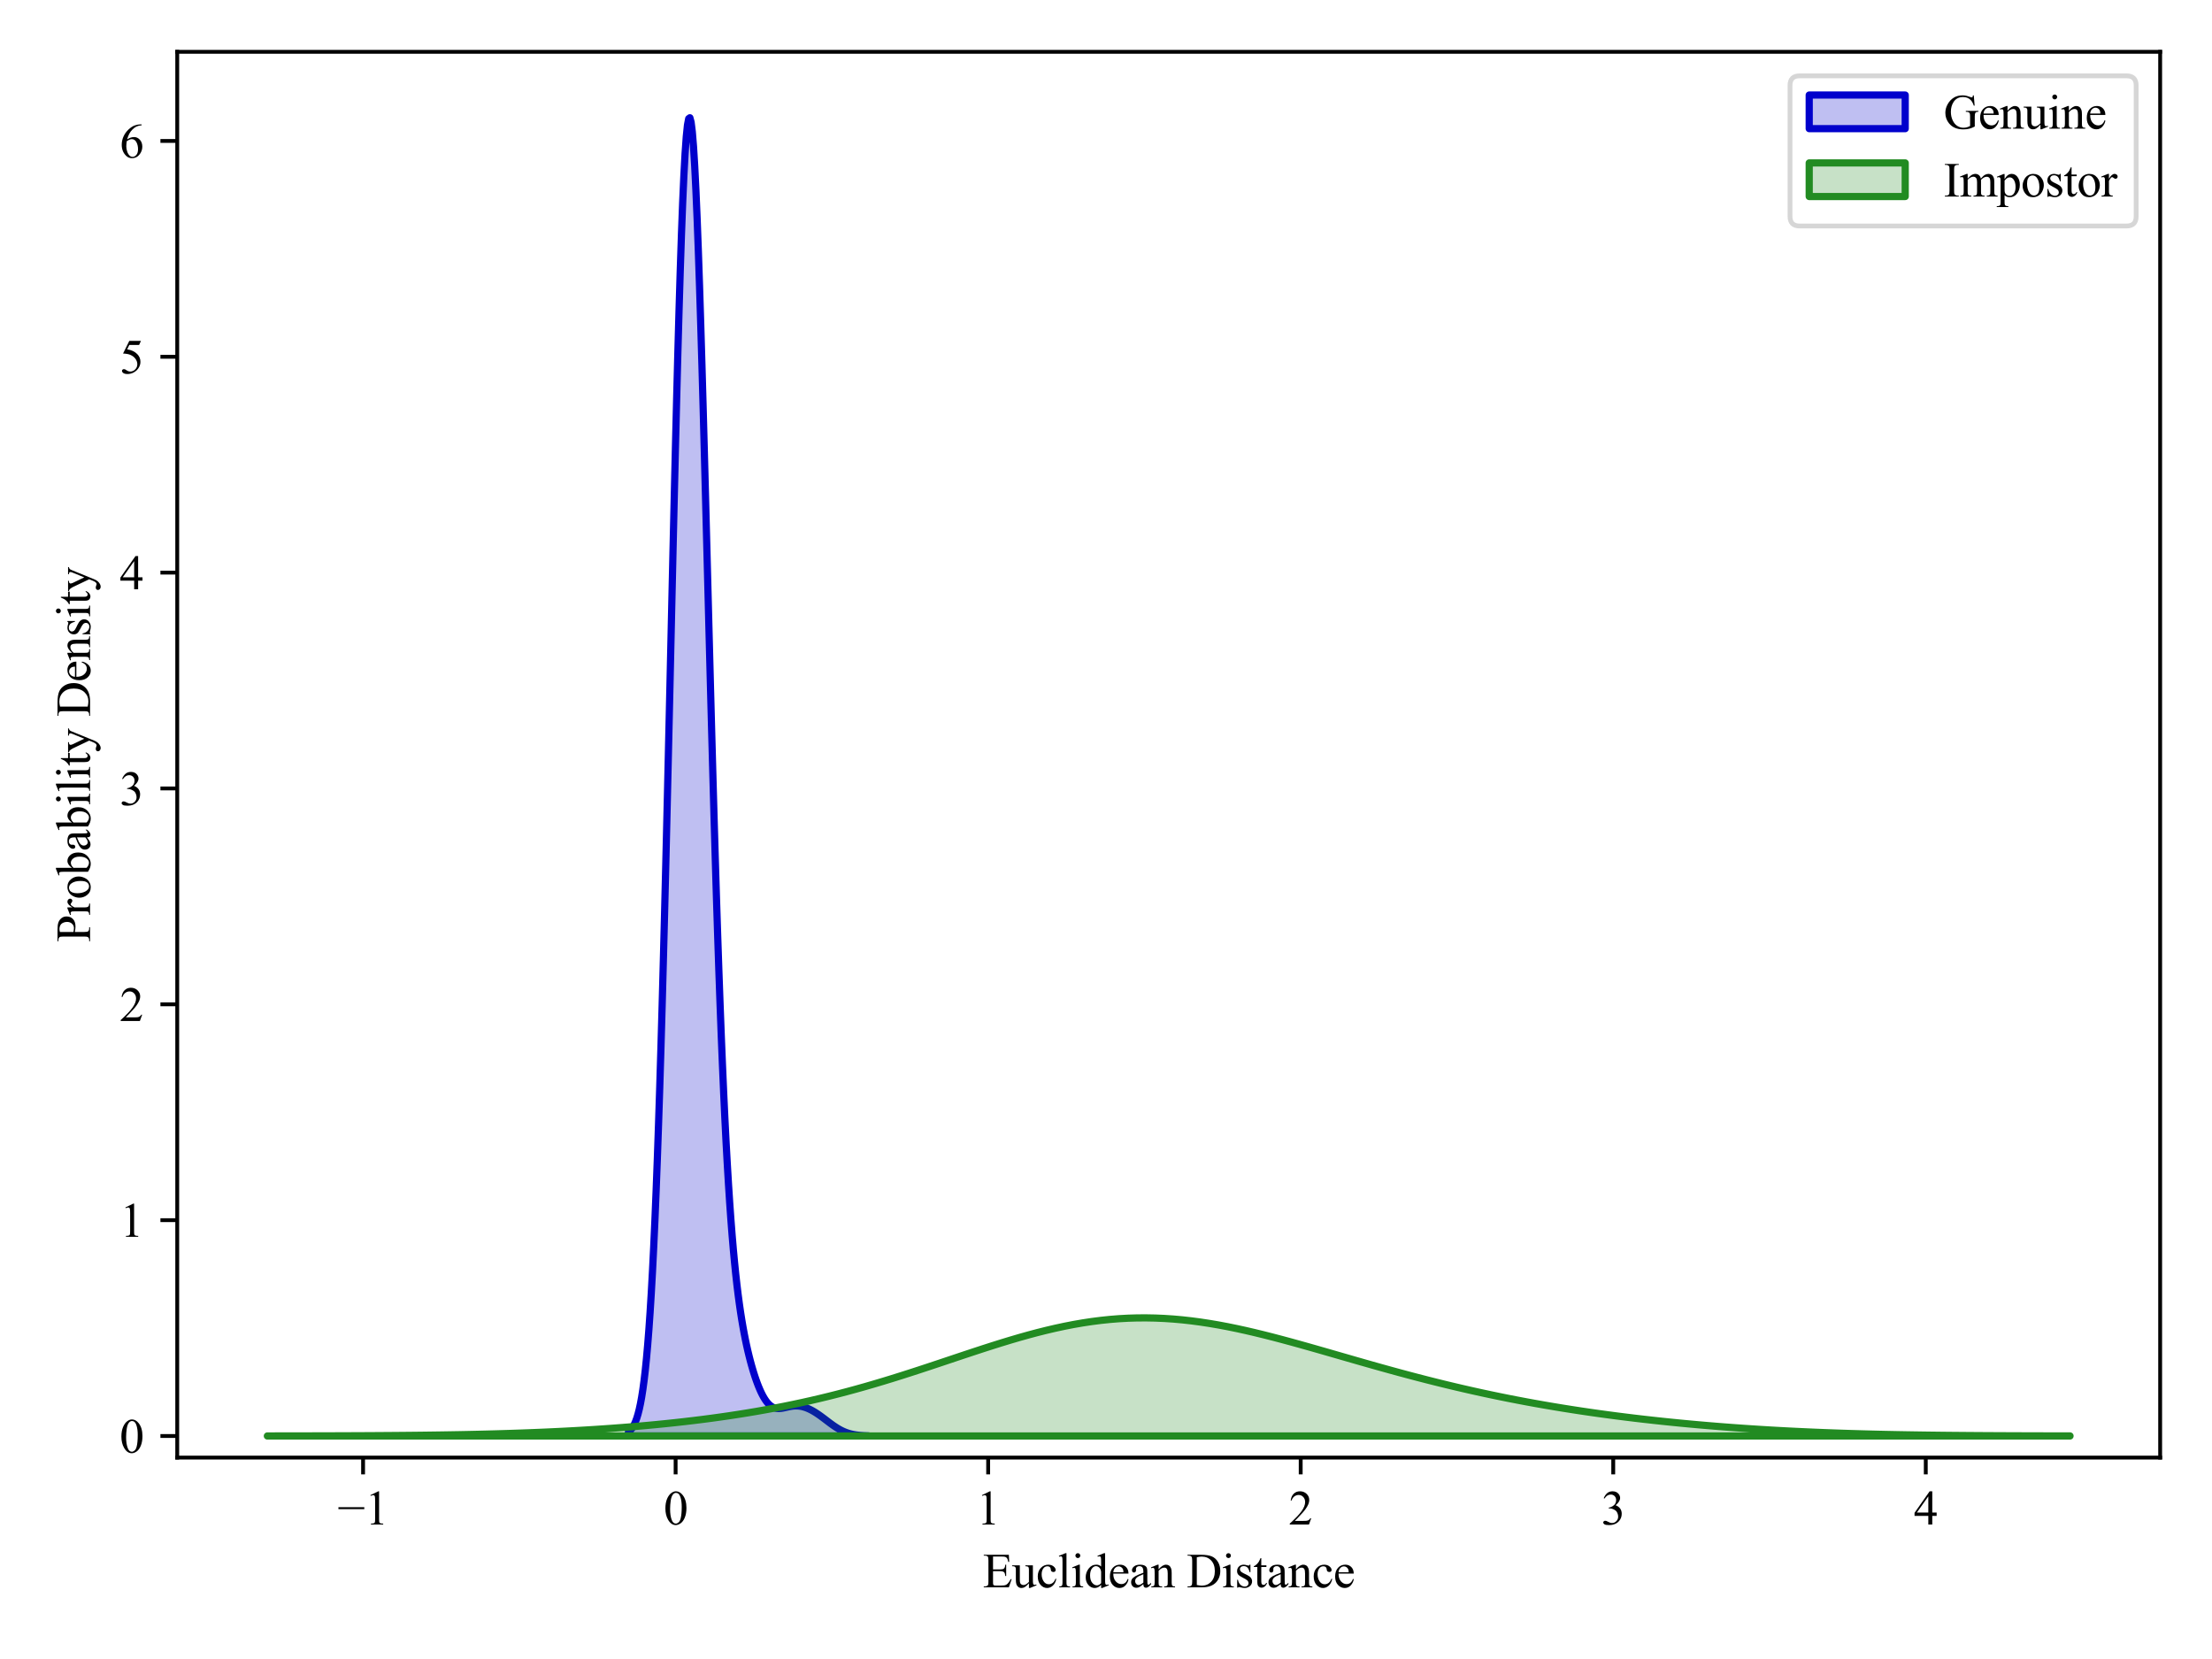 <?xml version="1.0" encoding="utf-8" standalone="no"?>
<!DOCTYPE svg PUBLIC "-//W3C//DTD SVG 1.1//EN"
  "http://www.w3.org/Graphics/SVG/1.1/DTD/svg11.dtd">
<svg xmlns:xlink="http://www.w3.org/1999/xlink" width="460.8pt" height="345.6pt" viewBox="0 0 460.8 345.6" xmlns="http://www.w3.org/2000/svg" version="1.1">
 <defs>
  <style type="text/css">*{stroke-linejoin: round; stroke-linecap: butt}</style>
 </defs>
 <g id="figure_1">
  <g id="patch_1">
   <path d="M 0 345.6 
L 460.8 345.6 
L 460.8 0 
L 0 0 
z
" style="fill: #ffffff"/>
  </g>
  <g id="axes_1">
   <g id="patch_2">
    <path d="M 36.92 303.64 
L 450 303.64 
L 450 10.8 
L 36.92 10.8 
z
" style="fill: #ffffff"/>
   </g>
   <g id="PolyCollection_1">
    <defs>
     <path id="maa3e0b5353" d="M 130.903 -47.263 
L 130.903 -46.456 
L 131.154 -46.456 
L 131.406 -46.456 
L 131.657 -46.456 
L 131.908 -46.456 
L 132.159 -46.456 
L 132.411 -46.456 
L 132.662 -46.456 
L 132.913 -46.456 
L 133.164 -46.456 
L 133.416 -46.456 
L 133.667 -46.456 
L 133.918 -46.456 
L 134.169 -46.456 
L 134.421 -46.456 
L 134.672 -46.456 
L 134.923 -46.456 
L 135.174 -46.456 
L 135.426 -46.456 
L 135.677 -46.456 
L 135.928 -46.456 
L 136.179 -46.456 
L 136.431 -46.456 
L 136.682 -46.456 
L 136.933 -46.456 
L 137.184 -46.456 
L 137.436 -46.456 
L 137.687 -46.456 
L 137.938 -46.456 
L 138.189 -46.456 
L 138.441 -46.456 
L 138.692 -46.456 
L 138.943 -46.456 
L 139.194 -46.456 
L 139.446 -46.456 
L 139.697 -46.456 
L 139.948 -46.456 
L 140.199 -46.456 
L 140.451 -46.456 
L 140.702 -46.456 
L 140.953 -46.456 
L 141.204 -46.456 
L 141.456 -46.456 
L 141.707 -46.456 
L 141.958 -46.456 
L 142.209 -46.456 
L 142.461 -46.456 
L 142.712 -46.456 
L 142.963 -46.456 
L 143.214 -46.456 
L 143.466 -46.456 
L 143.717 -46.456 
L 143.968 -46.456 
L 144.219 -46.456 
L 144.471 -46.456 
L 144.722 -46.456 
L 144.973 -46.456 
L 145.224 -46.456 
L 145.476 -46.456 
L 145.727 -46.456 
L 145.978 -46.456 
L 146.229 -46.456 
L 146.481 -46.456 
L 146.732 -46.456 
L 146.983 -46.456 
L 147.234 -46.456 
L 147.486 -46.456 
L 147.737 -46.456 
L 147.988 -46.456 
L 148.239 -46.456 
L 148.491 -46.456 
L 148.742 -46.456 
L 148.993 -46.456 
L 149.244 -46.456 
L 149.496 -46.456 
L 149.747 -46.456 
L 149.998 -46.456 
L 150.249 -46.456 
L 150.501 -46.456 
L 150.752 -46.456 
L 151.003 -46.456 
L 151.254 -46.456 
L 151.506 -46.456 
L 151.757 -46.456 
L 152.008 -46.456 
L 152.259 -46.456 
L 152.511 -46.456 
L 152.762 -46.456 
L 153.013 -46.456 
L 153.264 -46.456 
L 153.515 -46.456 
L 153.767 -46.456 
L 154.018 -46.456 
L 154.269 -46.456 
L 154.52 -46.456 
L 154.772 -46.456 
L 155.023 -46.456 
L 155.274 -46.456 
L 155.525 -46.456 
L 155.777 -46.456 
L 156.028 -46.456 
L 156.279 -46.456 
L 156.53 -46.456 
L 156.782 -46.456 
L 157.033 -46.456 
L 157.284 -46.456 
L 157.535 -46.456 
L 157.787 -46.456 
L 158.038 -46.456 
L 158.289 -46.456 
L 158.54 -46.456 
L 158.792 -46.456 
L 159.043 -46.456 
L 159.294 -46.456 
L 159.545 -46.456 
L 159.797 -46.456 
L 160.048 -46.456 
L 160.299 -46.456 
L 160.55 -46.456 
L 160.802 -46.456 
L 161.053 -46.456 
L 161.304 -46.456 
L 161.555 -46.456 
L 161.807 -46.456 
L 162.058 -46.456 
L 162.309 -46.456 
L 162.56 -46.456 
L 162.812 -46.456 
L 163.063 -46.456 
L 163.314 -46.456 
L 163.565 -46.456 
L 163.817 -46.456 
L 164.068 -46.456 
L 164.319 -46.456 
L 164.57 -46.456 
L 164.822 -46.456 
L 165.073 -46.456 
L 165.324 -46.456 
L 165.575 -46.456 
L 165.827 -46.456 
L 166.078 -46.456 
L 166.329 -46.456 
L 166.58 -46.456 
L 166.832 -46.456 
L 167.083 -46.456 
L 167.334 -46.456 
L 167.585 -46.456 
L 167.837 -46.456 
L 168.088 -46.456 
L 168.339 -46.456 
L 168.59 -46.456 
L 168.842 -46.456 
L 169.093 -46.456 
L 169.344 -46.456 
L 169.595 -46.456 
L 169.847 -46.456 
L 170.098 -46.456 
L 170.349 -46.456 
L 170.6 -46.456 
L 170.852 -46.456 
L 171.103 -46.456 
L 171.354 -46.456 
L 171.605 -46.456 
L 171.857 -46.456 
L 172.108 -46.456 
L 172.359 -46.456 
L 172.61 -46.456 
L 172.862 -46.456 
L 173.113 -46.456 
L 173.364 -46.456 
L 173.615 -46.456 
L 173.867 -46.456 
L 174.118 -46.456 
L 174.369 -46.456 
L 174.62 -46.456 
L 174.872 -46.456 
L 175.123 -46.456 
L 175.374 -46.456 
L 175.625 -46.456 
L 175.877 -46.456 
L 176.128 -46.456 
L 176.379 -46.456 
L 176.63 -46.456 
L 176.882 -46.456 
L 177.133 -46.456 
L 177.384 -46.456 
L 177.635 -46.456 
L 177.887 -46.456 
L 178.138 -46.456 
L 178.389 -46.456 
L 178.64 -46.456 
L 178.892 -46.456 
L 179.143 -46.456 
L 179.394 -46.456 
L 179.645 -46.456 
L 179.897 -46.456 
L 180.148 -46.456 
L 180.399 -46.456 
L 180.65 -46.456 
L 180.902 -46.456 
L 180.902 -46.488 
L 180.902 -46.488 
L 180.65 -46.495 
L 180.399 -46.504 
L 180.148 -46.515 
L 179.897 -46.528 
L 179.645 -46.544 
L 179.394 -46.562 
L 179.143 -46.583 
L 178.892 -46.608 
L 178.64 -46.637 
L 178.389 -46.671 
L 178.138 -46.709 
L 177.887 -46.752 
L 177.635 -46.802 
L 177.384 -46.858 
L 177.133 -46.921 
L 176.882 -46.99 
L 176.63 -47.068 
L 176.379 -47.153 
L 176.128 -47.247 
L 175.877 -47.349 
L 175.625 -47.46 
L 175.374 -47.579 
L 175.123 -47.707 
L 174.872 -47.843 
L 174.62 -47.987 
L 174.369 -48.139 
L 174.118 -48.298 
L 173.867 -48.464 
L 173.615 -48.636 
L 173.364 -48.814 
L 173.113 -48.996 
L 172.862 -49.181 
L 172.61 -49.37 
L 172.359 -49.56 
L 172.108 -49.751 
L 171.857 -49.942 
L 171.605 -50.132 
L 171.354 -50.32 
L 171.103 -50.506 
L 170.852 -50.688 
L 170.6 -50.866 
L 170.349 -51.038 
L 170.098 -51.206 
L 169.847 -51.366 
L 169.595 -51.521 
L 169.344 -51.667 
L 169.093 -51.806 
L 168.842 -51.937 
L 168.59 -52.059 
L 168.339 -52.172 
L 168.088 -52.275 
L 167.837 -52.369 
L 167.585 -52.452 
L 167.334 -52.524 
L 167.083 -52.586 
L 166.832 -52.636 
L 166.58 -52.674 
L 166.329 -52.701 
L 166.078 -52.717 
L 165.827 -52.721 
L 165.575 -52.714 
L 165.324 -52.697 
L 165.073 -52.669 
L 164.822 -52.633 
L 164.57 -52.589 
L 164.319 -52.539 
L 164.068 -52.485 
L 163.817 -52.428 
L 163.565 -52.371 
L 163.314 -52.316 
L 163.063 -52.266 
L 162.812 -52.225 
L 162.56 -52.194 
L 162.309 -52.178 
L 162.058 -52.18 
L 161.807 -52.202 
L 161.555 -52.248 
L 161.304 -52.322 
L 161.053 -52.425 
L 160.802 -52.561 
L 160.55 -52.733 
L 160.299 -52.942 
L 160.048 -53.191 
L 159.797 -53.481 
L 159.545 -53.813 
L 159.294 -54.189 
L 159.043 -54.608 
L 158.792 -55.073 
L 158.54 -55.581 
L 158.289 -56.135 
L 158.038 -56.733 
L 157.787 -57.375 
L 157.535 -58.063 
L 157.284 -58.796 
L 157.033 -59.575 
L 156.782 -60.402 
L 156.53 -61.279 
L 156.279 -62.209 
L 156.028 -63.195 
L 155.777 -64.243 
L 155.525 -65.359 
L 155.274 -66.55 
L 155.023 -67.826 
L 154.772 -69.196 
L 154.52 -70.674 
L 154.269 -72.273 
L 154.018 -74.008 
L 153.767 -75.895 
L 153.515 -77.954 
L 153.264 -80.204 
L 153.013 -82.665 
L 152.762 -85.359 
L 152.511 -88.31 
L 152.259 -91.539 
L 152.008 -95.069 
L 151.757 -98.924 
L 151.506 -103.124 
L 151.254 -107.69 
L 151.003 -112.639 
L 150.752 -117.988 
L 150.501 -123.75 
L 150.249 -129.931 
L 149.998 -136.537 
L 149.747 -143.566 
L 149.496 -151.012 
L 149.244 -158.86 
L 148.993 -167.091 
L 148.742 -175.677 
L 148.491 -184.583 
L 148.239 -193.764 
L 147.988 -203.171 
L 147.737 -212.743 
L 147.486 -222.414 
L 147.234 -232.11 
L 146.983 -241.751 
L 146.732 -251.25 
L 146.481 -260.517 
L 146.229 -269.458 
L 145.978 -277.978 
L 145.727 -285.979 
L 145.476 -293.368 
L 145.224 -300.053 
L 144.973 -305.947 
L 144.722 -310.97 
L 144.471 -315.049 
L 144.219 -318.124 
L 143.968 -320.143 
L 143.717 -321.069 
L 143.466 -320.878 
L 143.214 -319.558 
L 142.963 -317.116 
L 142.712 -313.57 
L 142.461 -308.954 
L 142.209 -303.316 
L 141.958 -296.717 
L 141.707 -289.23 
L 141.456 -280.938 
L 141.204 -271.932 
L 140.953 -262.313 
L 140.702 -252.184 
L 140.451 -241.652 
L 140.199 -230.825 
L 139.948 -219.81 
L 139.697 -208.712 
L 139.446 -197.631 
L 139.194 -186.659 
L 138.943 -175.885 
L 138.692 -165.386 
L 138.441 -155.231 
L 138.189 -145.479 
L 137.938 -136.18 
L 137.687 -127.372 
L 137.436 -119.086 
L 137.184 -111.341 
L 136.933 -104.147 
L 136.682 -97.507 
L 136.431 -91.416 
L 136.179 -85.863 
L 135.928 -80.831 
L 135.677 -76.298 
L 135.426 -72.238 
L 135.174 -68.623 
L 134.923 -65.423 
L 134.672 -62.607 
L 134.421 -60.142 
L 134.169 -57.998 
L 133.918 -56.142 
L 133.667 -54.545 
L 133.416 -53.178 
L 133.164 -52.015 
L 132.913 -51.031 
L 132.662 -50.203 
L 132.411 -49.509 
L 132.159 -48.932 
L 131.908 -48.454 
L 131.657 -48.061 
L 131.406 -47.738 
L 131.154 -47.476 
L 130.903 -47.263 
z
" style="stroke: #0000cc; stroke-width: 1.5"/>
    </defs>
    <g clip-path="url(#p07a66b3b0d)">
     <use xlink:href="#maa3e0b5353" x="0" y="345.6" style="fill: #0000cc; fill-opacity: 0.25; stroke: #0000cc; stroke-width: 1.5"/>
    </g>
   </g>
   <g id="PolyCollection_2">
    <defs>
     <path id="m34e2e4e5c1" d="M 55.696 -46.465 
L 55.696 -46.456 
L 57.583 -46.456 
L 59.471 -46.456 
L 61.358 -46.456 
L 63.245 -46.456 
L 65.132 -46.456 
L 67.019 -46.456 
L 68.906 -46.456 
L 70.793 -46.456 
L 72.68 -46.456 
L 74.567 -46.456 
L 76.454 -46.456 
L 78.341 -46.456 
L 80.228 -46.456 
L 82.115 -46.456 
L 84.002 -46.456 
L 85.89 -46.456 
L 87.777 -46.456 
L 89.664 -46.456 
L 91.551 -46.456 
L 93.438 -46.456 
L 95.325 -46.456 
L 97.212 -46.456 
L 99.099 -46.456 
L 100.986 -46.456 
L 102.873 -46.456 
L 104.76 -46.456 
L 106.647 -46.456 
L 108.534 -46.456 
L 110.421 -46.456 
L 112.309 -46.456 
L 114.196 -46.456 
L 116.083 -46.456 
L 117.97 -46.456 
L 119.857 -46.456 
L 121.744 -46.456 
L 123.631 -46.456 
L 125.518 -46.456 
L 127.405 -46.456 
L 129.292 -46.456 
L 131.179 -46.456 
L 133.066 -46.456 
L 134.953 -46.456 
L 136.84 -46.456 
L 138.728 -46.456 
L 140.615 -46.456 
L 142.502 -46.456 
L 144.389 -46.456 
L 146.276 -46.456 
L 148.163 -46.456 
L 150.05 -46.456 
L 151.937 -46.456 
L 153.824 -46.456 
L 155.711 -46.456 
L 157.598 -46.456 
L 159.485 -46.456 
L 161.372 -46.456 
L 163.259 -46.456 
L 165.147 -46.456 
L 167.034 -46.456 
L 168.921 -46.456 
L 170.808 -46.456 
L 172.695 -46.456 
L 174.582 -46.456 
L 176.469 -46.456 
L 178.356 -46.456 
L 180.243 -46.456 
L 182.13 -46.456 
L 184.017 -46.456 
L 185.904 -46.456 
L 187.791 -46.456 
L 189.678 -46.456 
L 191.566 -46.456 
L 193.453 -46.456 
L 195.34 -46.456 
L 197.227 -46.456 
L 199.114 -46.456 
L 201.001 -46.456 
L 202.888 -46.456 
L 204.775 -46.456 
L 206.662 -46.456 
L 208.549 -46.456 
L 210.436 -46.456 
L 212.323 -46.456 
L 214.21 -46.456 
L 216.097 -46.456 
L 217.985 -46.456 
L 219.872 -46.456 
L 221.759 -46.456 
L 223.646 -46.456 
L 225.533 -46.456 
L 227.42 -46.456 
L 229.307 -46.456 
L 231.194 -46.456 
L 233.081 -46.456 
L 234.968 -46.456 
L 236.855 -46.456 
L 238.742 -46.456 
L 240.629 -46.456 
L 242.516 -46.456 
L 244.404 -46.456 
L 246.291 -46.456 
L 248.178 -46.456 
L 250.065 -46.456 
L 251.952 -46.456 
L 253.839 -46.456 
L 255.726 -46.456 
L 257.613 -46.456 
L 259.5 -46.456 
L 261.387 -46.456 
L 263.274 -46.456 
L 265.161 -46.456 
L 267.048 -46.456 
L 268.935 -46.456 
L 270.823 -46.456 
L 272.71 -46.456 
L 274.597 -46.456 
L 276.484 -46.456 
L 278.371 -46.456 
L 280.258 -46.456 
L 282.145 -46.456 
L 284.032 -46.456 
L 285.919 -46.456 
L 287.806 -46.456 
L 289.693 -46.456 
L 291.58 -46.456 
L 293.467 -46.456 
L 295.354 -46.456 
L 297.242 -46.456 
L 299.129 -46.456 
L 301.016 -46.456 
L 302.903 -46.456 
L 304.79 -46.456 
L 306.677 -46.456 
L 308.564 -46.456 
L 310.451 -46.456 
L 312.338 -46.456 
L 314.225 -46.456 
L 316.112 -46.456 
L 317.999 -46.456 
L 319.886 -46.456 
L 321.773 -46.456 
L 323.661 -46.456 
L 325.548 -46.456 
L 327.435 -46.456 
L 329.322 -46.456 
L 331.209 -46.456 
L 333.096 -46.456 
L 334.983 -46.456 
L 336.87 -46.456 
L 338.757 -46.456 
L 340.644 -46.456 
L 342.531 -46.456 
L 344.418 -46.456 
L 346.305 -46.456 
L 348.192 -46.456 
L 350.08 -46.456 
L 351.967 -46.456 
L 353.854 -46.456 
L 355.741 -46.456 
L 357.628 -46.456 
L 359.515 -46.456 
L 361.402 -46.456 
L 363.289 -46.456 
L 365.176 -46.456 
L 367.063 -46.456 
L 368.95 -46.456 
L 370.837 -46.456 
L 372.724 -46.456 
L 374.611 -46.456 
L 376.499 -46.456 
L 378.386 -46.456 
L 380.273 -46.456 
L 382.16 -46.456 
L 384.047 -46.456 
L 385.934 -46.456 
L 387.821 -46.456 
L 389.708 -46.456 
L 391.595 -46.456 
L 393.482 -46.456 
L 395.369 -46.456 
L 397.256 -46.456 
L 399.143 -46.456 
L 401.03 -46.456 
L 402.918 -46.456 
L 404.805 -46.456 
L 406.692 -46.456 
L 408.579 -46.456 
L 410.466 -46.456 
L 412.353 -46.456 
L 414.24 -46.456 
L 416.127 -46.456 
L 418.014 -46.456 
L 419.901 -46.456 
L 421.788 -46.456 
L 423.675 -46.456 
L 425.562 -46.456 
L 427.449 -46.456 
L 429.337 -46.456 
L 431.224 -46.456 
L 431.224 -46.469 
L 431.224 -46.469 
L 429.337 -46.472 
L 427.449 -46.475 
L 425.562 -46.479 
L 423.675 -46.484 
L 421.788 -46.489 
L 419.901 -46.495 
L 418.014 -46.503 
L 416.127 -46.511 
L 414.24 -46.521 
L 412.353 -46.532 
L 410.466 -46.545 
L 408.579 -46.56 
L 406.692 -46.576 
L 404.805 -46.595 
L 402.918 -46.617 
L 401.03 -46.641 
L 399.143 -46.668 
L 397.256 -46.698 
L 395.369 -46.731 
L 393.482 -46.768 
L 391.595 -46.809 
L 389.708 -46.855 
L 387.821 -46.904 
L 385.934 -46.958 
L 384.047 -47.017 
L 382.16 -47.081 
L 380.273 -47.151 
L 378.386 -47.226 
L 376.499 -47.307 
L 374.611 -47.394 
L 372.724 -47.486 
L 370.837 -47.586 
L 368.95 -47.691 
L 367.063 -47.804 
L 365.176 -47.923 
L 363.289 -48.049 
L 361.402 -48.182 
L 359.515 -48.322 
L 357.628 -48.47 
L 355.741 -48.625 
L 353.854 -48.787 
L 351.967 -48.958 
L 350.08 -49.136 
L 348.192 -49.322 
L 346.305 -49.517 
L 344.418 -49.72 
L 342.531 -49.931 
L 340.644 -50.151 
L 338.757 -50.381 
L 336.87 -50.619 
L 334.983 -50.868 
L 333.096 -51.125 
L 331.209 -51.393 
L 329.322 -51.671 
L 327.435 -51.96 
L 325.548 -52.259 
L 323.661 -52.57 
L 321.773 -52.891 
L 319.886 -53.224 
L 317.999 -53.569 
L 316.112 -53.926 
L 314.225 -54.294 
L 312.338 -54.675 
L 310.451 -55.067 
L 308.564 -55.472 
L 306.677 -55.89 
L 304.79 -56.319 
L 302.903 -56.76 
L 301.016 -57.213 
L 299.129 -57.678 
L 297.242 -58.154 
L 295.354 -58.64 
L 293.467 -59.137 
L 291.58 -59.643 
L 289.693 -60.158 
L 287.806 -60.681 
L 285.919 -61.211 
L 284.032 -61.747 
L 282.145 -62.287 
L 280.258 -62.83 
L 278.371 -63.374 
L 276.484 -63.918 
L 274.597 -64.459 
L 272.71 -64.996 
L 270.823 -65.526 
L 268.935 -66.048 
L 267.048 -66.557 
L 265.161 -67.053 
L 263.274 -67.532 
L 261.387 -67.992 
L 259.5 -68.43 
L 257.613 -68.843 
L 255.726 -69.228 
L 253.839 -69.583 
L 251.952 -69.905 
L 250.065 -70.192 
L 248.178 -70.442 
L 246.291 -70.652 
L 244.404 -70.82 
L 242.516 -70.945 
L 240.629 -71.026 
L 238.742 -71.061 
L 236.855 -71.05 
L 234.968 -70.993 
L 233.081 -70.888 
L 231.194 -70.737 
L 229.307 -70.54 
L 227.42 -70.298 
L 225.533 -70.013 
L 223.646 -69.686 
L 221.759 -69.318 
L 219.872 -68.913 
L 217.985 -68.472 
L 216.097 -67.999 
L 214.21 -67.495 
L 212.323 -66.965 
L 210.436 -66.41 
L 208.549 -65.836 
L 206.662 -65.243 
L 204.775 -64.637 
L 202.888 -64.019 
L 201.001 -63.394 
L 199.114 -62.764 
L 197.227 -62.132 
L 195.34 -61.501 
L 193.453 -60.874 
L 191.566 -60.252 
L 189.678 -59.639 
L 187.791 -59.036 
L 185.904 -58.444 
L 184.017 -57.867 
L 182.13 -57.304 
L 180.243 -56.756 
L 178.356 -56.226 
L 176.469 -55.713 
L 174.582 -55.219 
L 172.695 -54.742 
L 170.808 -54.285 
L 168.921 -53.845 
L 167.034 -53.425 
L 165.147 -53.022 
L 163.259 -52.638 
L 161.372 -52.271 
L 159.485 -51.921 
L 157.598 -51.587 
L 155.711 -51.27 
L 153.824 -50.968 
L 151.937 -50.68 
L 150.05 -50.408 
L 148.163 -50.148 
L 146.276 -49.902 
L 144.389 -49.669 
L 142.502 -49.447 
L 140.615 -49.238 
L 138.728 -49.039 
L 136.84 -48.851 
L 134.953 -48.673 
L 133.066 -48.505 
L 131.179 -48.346 
L 129.292 -48.197 
L 127.405 -48.056 
L 125.518 -47.924 
L 123.631 -47.799 
L 121.744 -47.683 
L 119.857 -47.575 
L 117.97 -47.473 
L 116.083 -47.379 
L 114.196 -47.291 
L 112.309 -47.21 
L 110.421 -47.135 
L 108.534 -47.065 
L 106.647 -47.002 
L 104.76 -46.943 
L 102.873 -46.89 
L 100.986 -46.842 
L 99.099 -46.797 
L 97.212 -46.757 
L 95.325 -46.721 
L 93.438 -46.689 
L 91.551 -46.66 
L 89.664 -46.634 
L 87.777 -46.61 
L 85.89 -46.59 
L 84.002 -46.572 
L 82.115 -46.556 
L 80.228 -46.542 
L 78.341 -46.529 
L 76.454 -46.518 
L 74.567 -46.509 
L 72.68 -46.501 
L 70.793 -46.494 
L 68.906 -46.488 
L 67.019 -46.483 
L 65.132 -46.479 
L 63.245 -46.475 
L 61.358 -46.472 
L 59.471 -46.469 
L 57.583 -46.467 
L 55.696 -46.465 
z
" style="stroke: #228b22; stroke-width: 1.5"/>
    </defs>
    <g clip-path="url(#p07a66b3b0d)">
     <use xlink:href="#m34e2e4e5c1" x="0" y="345.6" style="fill: #228b22; fill-opacity: 0.25; stroke: #228b22; stroke-width: 1.5"/>
    </g>
   </g>
   <g id="matplotlib.axis_1">
    <g id="xtick_1">
     <g id="line2d_1">
      <defs>
       <path id="m970ee71f14" d="M 0 0 
L 0 3.5 
" style="stroke: #000000; stroke-width: 0.8"/>
      </defs>
      <g>
       <use xlink:href="#m970ee71f14" x="75.636" y="303.64" style="stroke: #000000; stroke-width: 0.8"/>
      </g>
     </g>
     <g id="text_1">
      <!-- −1 -->
      <g transform="translate(70.316 317.584) scale(0.1 -0.1)">
       <defs>
        <path id="TimesNewRomanPSMT-2212" d="M 3484 2000 
L 116 2000 
L 116 2256 
L 3484 2256 
L 3484 2000 
z
" transform="scale(0.016)"/>
        <path id="TimesNewRomanPSMT-31" d="M 750 3822 
L 1781 4325 
L 1884 4325 
L 1884 747 
Q 1884 391 1914 303 
Q 1944 216 2037 169 
Q 2131 122 2419 116 
L 2419 0 
L 825 0 
L 825 116 
Q 1125 122 1212 167 
Q 1300 213 1334 289 
Q 1369 366 1369 747 
L 1369 3034 
Q 1369 3497 1338 3628 
Q 1316 3728 1258 3775 
Q 1200 3822 1119 3822 
Q 1003 3822 797 3725 
L 750 3822 
z
" transform="scale(0.016)"/>
       </defs>
       <use xlink:href="#TimesNewRomanPSMT-2212"/>
       <use xlink:href="#TimesNewRomanPSMT-31" x="56.396"/>
      </g>
     </g>
    </g>
    <g id="xtick_2">
     <g id="line2d_2">
      <g>
       <use xlink:href="#m970ee71f14" x="140.743" y="303.64" style="stroke: #000000; stroke-width: 0.8"/>
      </g>
     </g>
     <g id="text_2">
      <!-- 0 -->
      <g transform="translate(138.243 317.584) scale(0.1 -0.1)">
       <defs>
        <path id="TimesNewRomanPSMT-30" d="M 231 2094 
Q 231 2819 450 3342 
Q 669 3866 1031 4122 
Q 1313 4325 1613 4325 
Q 2100 4325 2488 3828 
Q 2972 3213 2972 2159 
Q 2972 1422 2759 906 
Q 2547 391 2217 158 
Q 1888 -75 1581 -75 
Q 975 -75 572 641 
Q 231 1244 231 2094 
z
M 844 2016 
Q 844 1141 1059 588 
Q 1238 122 1591 122 
Q 1759 122 1940 273 
Q 2122 425 2216 781 
Q 2359 1319 2359 2297 
Q 2359 3022 2209 3506 
Q 2097 3866 1919 4016 
Q 1791 4119 1609 4119 
Q 1397 4119 1231 3928 
Q 1006 3669 925 3112 
Q 844 2556 844 2016 
z
" transform="scale(0.016)"/>
       </defs>
       <use xlink:href="#TimesNewRomanPSMT-30"/>
      </g>
     </g>
    </g>
    <g id="xtick_3">
     <g id="line2d_3">
      <g>
       <use xlink:href="#m970ee71f14" x="205.851" y="303.64" style="stroke: #000000; stroke-width: 0.8"/>
      </g>
     </g>
     <g id="text_3">
      <!-- 1 -->
      <g transform="translate(203.351 317.584) scale(0.1 -0.1)">
       <use xlink:href="#TimesNewRomanPSMT-31"/>
      </g>
     </g>
    </g>
    <g id="xtick_4">
     <g id="line2d_4">
      <g>
       <use xlink:href="#m970ee71f14" x="270.958" y="303.64" style="stroke: #000000; stroke-width: 0.8"/>
      </g>
     </g>
     <g id="text_4">
      <!-- 2 -->
      <g transform="translate(268.458 317.584) scale(0.1 -0.1)">
       <defs>
        <path id="TimesNewRomanPSMT-32" d="M 2934 816 
L 2638 0 
L 138 0 
L 138 116 
Q 1241 1122 1691 1759 
Q 2141 2397 2141 2925 
Q 2141 3328 1894 3587 
Q 1647 3847 1303 3847 
Q 991 3847 742 3664 
Q 494 3481 375 3128 
L 259 3128 
Q 338 3706 661 4015 
Q 984 4325 1469 4325 
Q 1984 4325 2329 3994 
Q 2675 3663 2675 3213 
Q 2675 2891 2525 2569 
Q 2294 2063 1775 1497 
Q 997 647 803 472 
L 1909 472 
Q 2247 472 2383 497 
Q 2519 522 2628 598 
Q 2738 675 2819 816 
L 2934 816 
z
" transform="scale(0.016)"/>
       </defs>
       <use xlink:href="#TimesNewRomanPSMT-32"/>
      </g>
     </g>
    </g>
    <g id="xtick_5">
     <g id="line2d_5">
      <g>
       <use xlink:href="#m970ee71f14" x="336.066" y="303.64" style="stroke: #000000; stroke-width: 0.8"/>
      </g>
     </g>
     <g id="text_5">
      <!-- 3 -->
      <g transform="translate(333.566 317.584) scale(0.1 -0.1)">
       <defs>
        <path id="TimesNewRomanPSMT-33" d="M 325 3431 
Q 506 3859 782 4092 
Q 1059 4325 1472 4325 
Q 1981 4325 2253 3994 
Q 2459 3747 2459 3466 
Q 2459 3003 1878 2509 
Q 2269 2356 2469 2072 
Q 2669 1788 2669 1403 
Q 2669 853 2319 450 
Q 1863 -75 997 -75 
Q 569 -75 414 31 
Q 259 138 259 259 
Q 259 350 332 419 
Q 406 488 509 488 
Q 588 488 669 463 
Q 722 447 909 348 
Q 1097 250 1169 231 
Q 1284 197 1416 197 
Q 1734 197 1970 444 
Q 2206 691 2206 1028 
Q 2206 1275 2097 1509 
Q 2016 1684 1919 1775 
Q 1784 1900 1550 2001 
Q 1316 2103 1072 2103 
L 972 2103 
L 972 2197 
Q 1219 2228 1467 2375 
Q 1716 2522 1828 2728 
Q 1941 2934 1941 3181 
Q 1941 3503 1739 3701 
Q 1538 3900 1238 3900 
Q 753 3900 428 3381 
L 325 3431 
z
" transform="scale(0.016)"/>
       </defs>
       <use xlink:href="#TimesNewRomanPSMT-33"/>
      </g>
     </g>
    </g>
    <g id="xtick_6">
     <g id="line2d_6">
      <g>
       <use xlink:href="#m970ee71f14" x="401.173" y="303.64" style="stroke: #000000; stroke-width: 0.8"/>
      </g>
     </g>
     <g id="text_6">
      <!-- 4 -->
      <g transform="translate(398.673 317.584) scale(0.1 -0.1)">
       <defs>
        <path id="TimesNewRomanPSMT-34" d="M 2978 1563 
L 2978 1119 
L 2409 1119 
L 2409 0 
L 1894 0 
L 1894 1119 
L 100 1119 
L 100 1519 
L 2066 4325 
L 2409 4325 
L 2409 1563 
L 2978 1563 
z
M 1894 1563 
L 1894 3666 
L 406 1563 
L 1894 1563 
z
" transform="scale(0.016)"/>
       </defs>
       <use xlink:href="#TimesNewRomanPSMT-34"/>
      </g>
     </g>
    </g>
    <g id="text_7">
     <!-- Euclidean Distance -->
     <g transform="translate(204.726 330.667) scale(0.1 -0.1)">
      <defs>
       <path id="TimesNewRomanPSMT-45" d="M 1338 4006 
L 1338 2331 
L 2269 2331 
Q 2631 2331 2753 2441 
Q 2916 2584 2934 2947 
L 3050 2947 
L 3050 1472 
L 2934 1472 
Q 2891 1781 2847 1869 
Q 2791 1978 2662 2040 
Q 2534 2103 2269 2103 
L 1338 2103 
L 1338 706 
Q 1338 425 1363 364 
Q 1388 303 1450 267 
Q 1513 231 1688 231 
L 2406 231 
Q 2766 231 2928 281 
Q 3091 331 3241 478 
Q 3434 672 3638 1063 
L 3763 1063 
L 3397 0 
L 131 0 
L 131 116 
L 281 116 
Q 431 116 566 188 
Q 666 238 702 338 
Q 738 438 738 747 
L 738 3500 
Q 738 3903 656 3997 
Q 544 4122 281 4122 
L 131 4122 
L 131 4238 
L 3397 4238 
L 3444 3309 
L 3322 3309 
Q 3256 3644 3176 3769 
Q 3097 3894 2941 3959 
Q 2816 4006 2500 4006 
L 1338 4006 
z
" transform="scale(0.016)"/>
       <path id="TimesNewRomanPSMT-75" d="M 2709 2863 
L 2709 1128 
Q 2709 631 2732 520 
Q 2756 409 2807 365 
Q 2859 322 2928 322 
Q 3025 322 3147 375 
L 3191 266 
L 2334 -88 
L 2194 -88 
L 2194 519 
Q 1825 119 1631 15 
Q 1438 -88 1222 -88 
Q 981 -88 804 51 
Q 628 191 559 409 
Q 491 628 491 1028 
L 491 2306 
Q 491 2509 447 2587 
Q 403 2666 317 2708 
Q 231 2750 6 2747 
L 6 2863 
L 1009 2863 
L 1009 947 
Q 1009 547 1148 422 
Q 1288 297 1484 297 
Q 1619 297 1789 381 
Q 1959 466 2194 703 
L 2194 2325 
Q 2194 2569 2105 2655 
Q 2016 2741 1734 2747 
L 1734 2863 
L 2709 2863 
z
" transform="scale(0.016)"/>
       <path id="TimesNewRomanPSMT-63" d="M 2631 1088 
Q 2516 522 2178 217 
Q 1841 -88 1431 -88 
Q 944 -88 581 321 
Q 219 731 219 1428 
Q 219 2103 620 2525 
Q 1022 2947 1584 2947 
Q 2006 2947 2278 2723 
Q 2550 2500 2550 2259 
Q 2550 2141 2473 2067 
Q 2397 1994 2259 1994 
Q 2075 1994 1981 2113 
Q 1928 2178 1911 2362 
Q 1894 2547 1784 2644 
Q 1675 2738 1481 2738 
Q 1169 2738 978 2506 
Q 725 2200 725 1697 
Q 725 1184 976 792 
Q 1228 400 1656 400 
Q 1963 400 2206 609 
Q 2378 753 2541 1131 
L 2631 1088 
z
" transform="scale(0.016)"/>
       <path id="TimesNewRomanPSMT-6c" d="M 1184 4444 
L 1184 647 
Q 1184 378 1223 290 
Q 1263 203 1344 158 
Q 1425 113 1647 113 
L 1647 0 
L 244 0 
L 244 113 
Q 441 113 512 153 
Q 584 194 625 287 
Q 666 381 666 647 
L 666 3247 
Q 666 3731 644 3842 
Q 622 3953 573 3993 
Q 525 4034 450 4034 
Q 369 4034 244 3984 
L 191 4094 
L 1044 4444 
L 1184 4444 
z
" transform="scale(0.016)"/>
       <path id="TimesNewRomanPSMT-69" d="M 928 4444 
Q 1059 4444 1151 4351 
Q 1244 4259 1244 4128 
Q 1244 3997 1151 3903 
Q 1059 3809 928 3809 
Q 797 3809 703 3903 
Q 609 3997 609 4128 
Q 609 4259 701 4351 
Q 794 4444 928 4444 
z
M 1188 2947 
L 1188 647 
Q 1188 378 1227 289 
Q 1266 200 1342 156 
Q 1419 113 1622 113 
L 1622 0 
L 231 0 
L 231 113 
Q 441 113 512 153 
Q 584 194 626 287 
Q 669 381 669 647 
L 669 1750 
Q 669 2216 641 2353 
Q 619 2453 572 2492 
Q 525 2531 444 2531 
Q 356 2531 231 2484 
L 188 2597 
L 1050 2947 
L 1188 2947 
z
" transform="scale(0.016)"/>
       <path id="TimesNewRomanPSMT-64" d="M 2222 322 
Q 2013 103 1813 7 
Q 1613 -88 1381 -88 
Q 913 -88 563 304 
Q 213 697 213 1313 
Q 213 1928 600 2439 
Q 988 2950 1597 2950 
Q 1975 2950 2222 2709 
L 2222 3238 
Q 2222 3728 2198 3840 
Q 2175 3953 2125 3993 
Q 2075 4034 2000 4034 
Q 1919 4034 1784 3984 
L 1744 4094 
L 2597 4444 
L 2738 4444 
L 2738 1134 
Q 2738 631 2761 520 
Q 2784 409 2836 365 
Q 2888 322 2956 322 
Q 3041 322 3181 375 
L 3216 266 
L 2366 -88 
L 2222 -88 
L 2222 322 
z
M 2222 541 
L 2222 2016 
Q 2203 2228 2109 2403 
Q 2016 2578 1861 2667 
Q 1706 2756 1559 2756 
Q 1284 2756 1069 2509 
Q 784 2184 784 1559 
Q 784 928 1059 592 
Q 1334 256 1672 256 
Q 1956 256 2222 541 
z
" transform="scale(0.016)"/>
       <path id="TimesNewRomanPSMT-65" d="M 681 1784 
Q 678 1147 991 784 
Q 1303 422 1725 422 
Q 2006 422 2214 576 
Q 2422 731 2563 1106 
L 2659 1044 
Q 2594 616 2278 264 
Q 1963 -88 1488 -88 
Q 972 -88 605 314 
Q 238 716 238 1394 
Q 238 2128 614 2539 
Q 991 2950 1559 2950 
Q 2041 2950 2350 2633 
Q 2659 2316 2659 1784 
L 681 1784 
z
M 681 1966 
L 2006 1966 
Q 1991 2241 1941 2353 
Q 1863 2528 1708 2628 
Q 1553 2728 1384 2728 
Q 1125 2728 920 2526 
Q 716 2325 681 1966 
z
" transform="scale(0.016)"/>
       <path id="TimesNewRomanPSMT-61" d="M 1822 413 
Q 1381 72 1269 19 
Q 1100 -59 909 -59 
Q 613 -59 420 144 
Q 228 347 228 678 
Q 228 888 322 1041 
Q 450 1253 767 1440 
Q 1084 1628 1822 1897 
L 1822 2009 
Q 1822 2438 1686 2597 
Q 1550 2756 1291 2756 
Q 1094 2756 978 2650 
Q 859 2544 859 2406 
L 866 2225 
Q 866 2081 792 2003 
Q 719 1925 600 1925 
Q 484 1925 411 2006 
Q 338 2088 338 2228 
Q 338 2497 613 2722 
Q 888 2947 1384 2947 
Q 1766 2947 2009 2819 
Q 2194 2722 2281 2516 
Q 2338 2381 2338 1966 
L 2338 994 
Q 2338 584 2353 492 
Q 2369 400 2405 369 
Q 2441 338 2488 338 
Q 2538 338 2575 359 
Q 2641 400 2828 588 
L 2828 413 
Q 2478 -56 2159 -56 
Q 2006 -56 1915 50 
Q 1825 156 1822 413 
z
M 1822 616 
L 1822 1706 
Q 1350 1519 1213 1441 
Q 966 1303 859 1153 
Q 753 1003 753 825 
Q 753 600 887 451 
Q 1022 303 1197 303 
Q 1434 303 1822 616 
z
" transform="scale(0.016)"/>
       <path id="TimesNewRomanPSMT-6e" d="M 1034 2341 
Q 1538 2947 1994 2947 
Q 2228 2947 2397 2830 
Q 2566 2713 2666 2444 
Q 2734 2256 2734 1869 
L 2734 647 
Q 2734 375 2778 278 
Q 2813 200 2889 156 
Q 2966 113 3172 113 
L 3172 0 
L 1756 0 
L 1756 113 
L 1816 113 
Q 2016 113 2095 173 
Q 2175 234 2206 353 
Q 2219 400 2219 647 
L 2219 1819 
Q 2219 2209 2117 2386 
Q 2016 2563 1775 2563 
Q 1403 2563 1034 2156 
L 1034 647 
Q 1034 356 1069 288 
Q 1113 197 1189 155 
Q 1266 113 1500 113 
L 1500 0 
L 84 0 
L 84 113 
L 147 113 
Q 366 113 442 223 
Q 519 334 519 647 
L 519 1709 
Q 519 2225 495 2337 
Q 472 2450 423 2490 
Q 375 2531 294 2531 
Q 206 2531 84 2484 
L 38 2597 
L 900 2947 
L 1034 2947 
L 1034 2341 
z
" transform="scale(0.016)"/>
       <path id="TimesNewRomanPSMT-20" transform="scale(0.016)"/>
       <path id="TimesNewRomanPSMT-44" d="M 109 0 
L 109 116 
L 269 116 
Q 538 116 650 288 
Q 719 391 719 750 
L 719 3488 
Q 719 3884 631 3984 
Q 509 4122 269 4122 
L 109 4122 
L 109 4238 
L 1834 4238 
Q 2784 4238 3279 4022 
Q 3775 3806 4076 3303 
Q 4378 2800 4378 2141 
Q 4378 1256 3841 663 
Q 3238 0 2003 0 
L 109 0 
z
M 1319 306 
Q 1716 219 1984 219 
Q 2709 219 3187 728 
Q 3666 1238 3666 2109 
Q 3666 2988 3187 3494 
Q 2709 4000 1959 4000 
Q 1678 4000 1319 3909 
L 1319 306 
z
" transform="scale(0.016)"/>
       <path id="TimesNewRomanPSMT-73" d="M 2050 2947 
L 2050 1972 
L 1947 1972 
Q 1828 2431 1642 2597 
Q 1456 2763 1169 2763 
Q 950 2763 815 2647 
Q 681 2531 681 2391 
Q 681 2216 781 2091 
Q 878 1963 1175 1819 
L 1631 1597 
Q 2266 1288 2266 781 
Q 2266 391 1970 151 
Q 1675 -88 1309 -88 
Q 1047 -88 709 6 
Q 606 38 541 38 
Q 469 38 428 -44 
L 325 -44 
L 325 978 
L 428 978 
Q 516 541 762 319 
Q 1009 97 1316 97 
Q 1531 97 1667 223 
Q 1803 350 1803 528 
Q 1803 744 1651 891 
Q 1500 1038 1047 1263 
Q 594 1488 453 1669 
Q 313 1847 313 2119 
Q 313 2472 555 2709 
Q 797 2947 1181 2947 
Q 1350 2947 1591 2875 
Q 1750 2828 1803 2828 
Q 1853 2828 1881 2850 
Q 1909 2872 1947 2947 
L 2050 2947 
z
" transform="scale(0.016)"/>
       <path id="TimesNewRomanPSMT-74" d="M 1031 3803 
L 1031 2863 
L 1700 2863 
L 1700 2644 
L 1031 2644 
L 1031 788 
Q 1031 509 1111 412 
Q 1191 316 1316 316 
Q 1419 316 1516 380 
Q 1613 444 1666 569 
L 1788 569 
Q 1678 263 1478 108 
Q 1278 -47 1066 -47 
Q 922 -47 784 33 
Q 647 113 581 261 
Q 516 409 516 719 
L 516 2644 
L 63 2644 
L 63 2747 
Q 234 2816 414 2980 
Q 594 3144 734 3369 
Q 806 3488 934 3803 
L 1031 3803 
z
" transform="scale(0.016)"/>
      </defs>
      <use xlink:href="#TimesNewRomanPSMT-45"/>
      <use xlink:href="#TimesNewRomanPSMT-75" x="61.084"/>
      <use xlink:href="#TimesNewRomanPSMT-63" x="111.084"/>
      <use xlink:href="#TimesNewRomanPSMT-6c" x="155.469"/>
      <use xlink:href="#TimesNewRomanPSMT-69" x="183.252"/>
      <use xlink:href="#TimesNewRomanPSMT-64" x="211.035"/>
      <use xlink:href="#TimesNewRomanPSMT-65" x="261.035"/>
      <use xlink:href="#TimesNewRomanPSMT-61" x="305.42"/>
      <use xlink:href="#TimesNewRomanPSMT-6e" x="349.805"/>
      <use xlink:href="#TimesNewRomanPSMT-20" x="399.805"/>
      <use xlink:href="#TimesNewRomanPSMT-44" x="424.805"/>
      <use xlink:href="#TimesNewRomanPSMT-69" x="497.021"/>
      <use xlink:href="#TimesNewRomanPSMT-73" x="524.805"/>
      <use xlink:href="#TimesNewRomanPSMT-74" x="563.721"/>
      <use xlink:href="#TimesNewRomanPSMT-61" x="591.504"/>
      <use xlink:href="#TimesNewRomanPSMT-6e" x="635.889"/>
      <use xlink:href="#TimesNewRomanPSMT-63" x="685.889"/>
      <use xlink:href="#TimesNewRomanPSMT-65" x="730.273"/>
     </g>
    </g>
   </g>
   <g id="matplotlib.axis_2">
    <g id="ytick_1">
     <g id="line2d_7">
      <defs>
       <path id="m9341031231" d="M 0 0 
L -3.5 0 
" style="stroke: #000000; stroke-width: 0.8"/>
      </defs>
      <g>
       <use xlink:href="#m9341031231" x="36.92" y="299.144" style="stroke: #000000; stroke-width: 0.8"/>
      </g>
     </g>
     <g id="text_8">
      <!-- 0 -->
      <g transform="translate(24.92 302.615) scale(0.1 -0.1)">
       <use xlink:href="#TimesNewRomanPSMT-30"/>
      </g>
     </g>
    </g>
    <g id="ytick_2">
     <g id="line2d_8">
      <g>
       <use xlink:href="#m9341031231" x="36.92" y="254.179" style="stroke: #000000; stroke-width: 0.8"/>
      </g>
     </g>
     <g id="text_9">
      <!-- 1 -->
      <g transform="translate(24.92 257.651) scale(0.1 -0.1)">
       <use xlink:href="#TimesNewRomanPSMT-31"/>
      </g>
     </g>
    </g>
    <g id="ytick_3">
     <g id="line2d_9">
      <g>
       <use xlink:href="#m9341031231" x="36.92" y="209.215" style="stroke: #000000; stroke-width: 0.8"/>
      </g>
     </g>
     <g id="text_10">
      <!-- 2 -->
      <g transform="translate(24.92 212.687) scale(0.1 -0.1)">
       <use xlink:href="#TimesNewRomanPSMT-32"/>
      </g>
     </g>
    </g>
    <g id="ytick_4">
     <g id="line2d_10">
      <g>
       <use xlink:href="#m9341031231" x="36.92" y="164.251" style="stroke: #000000; stroke-width: 0.8"/>
      </g>
     </g>
     <g id="text_11">
      <!-- 3 -->
      <g transform="translate(24.92 167.723) scale(0.1 -0.1)">
       <use xlink:href="#TimesNewRomanPSMT-33"/>
      </g>
     </g>
    </g>
    <g id="ytick_5">
     <g id="line2d_11">
      <g>
       <use xlink:href="#m9341031231" x="36.92" y="119.287" style="stroke: #000000; stroke-width: 0.8"/>
      </g>
     </g>
     <g id="text_12">
      <!-- 4 -->
      <g transform="translate(24.92 122.759) scale(0.1 -0.1)">
       <use xlink:href="#TimesNewRomanPSMT-34"/>
      </g>
     </g>
    </g>
    <g id="ytick_6">
     <g id="line2d_12">
      <g>
       <use xlink:href="#m9341031231" x="36.92" y="74.323" style="stroke: #000000; stroke-width: 0.8"/>
      </g>
     </g>
     <g id="text_13">
      <!-- 5 -->
      <g transform="translate(24.92 77.795) scale(0.1 -0.1)">
       <defs>
        <path id="TimesNewRomanPSMT-35" d="M 2778 4238 
L 2534 3706 
L 1259 3706 
L 981 3138 
Q 1809 3016 2294 2522 
Q 2709 2097 2709 1522 
Q 2709 1188 2573 903 
Q 2438 619 2231 419 
Q 2025 219 1772 97 
Q 1413 -75 1034 -75 
Q 653 -75 479 54 
Q 306 184 306 341 
Q 306 428 378 495 
Q 450 563 559 563 
Q 641 563 702 538 
Q 763 513 909 409 
Q 1144 247 1384 247 
Q 1750 247 2026 523 
Q 2303 800 2303 1197 
Q 2303 1581 2056 1914 
Q 1809 2247 1375 2428 
Q 1034 2569 447 2591 
L 1259 4238 
L 2778 4238 
z
" transform="scale(0.016)"/>
       </defs>
       <use xlink:href="#TimesNewRomanPSMT-35"/>
      </g>
     </g>
    </g>
    <g id="ytick_7">
     <g id="line2d_13">
      <g>
       <use xlink:href="#m9341031231" x="36.92" y="29.358" style="stroke: #000000; stroke-width: 0.8"/>
      </g>
     </g>
     <g id="text_14">
      <!-- 6 -->
      <g transform="translate(24.92 32.83) scale(0.1 -0.1)">
       <defs>
        <path id="TimesNewRomanPSMT-36" d="M 2869 4325 
L 2869 4209 
Q 2456 4169 2195 4045 
Q 1934 3922 1679 3669 
Q 1425 3416 1258 3105 
Q 1091 2794 978 2366 
Q 1428 2675 1881 2675 
Q 2316 2675 2634 2325 
Q 2953 1975 2953 1425 
Q 2953 894 2631 456 
Q 2244 -75 1606 -75 
Q 1172 -75 869 213 
Q 275 772 275 1663 
Q 275 2231 503 2743 
Q 731 3256 1154 3653 
Q 1578 4050 1965 4187 
Q 2353 4325 2688 4325 
L 2869 4325 
z
M 925 2138 
Q 869 1716 869 1456 
Q 869 1156 980 804 
Q 1091 453 1309 247 
Q 1469 100 1697 100 
Q 1969 100 2183 356 
Q 2397 613 2397 1088 
Q 2397 1622 2184 2012 
Q 1972 2403 1581 2403 
Q 1463 2403 1327 2353 
Q 1191 2303 925 2138 
z
" transform="scale(0.016)"/>
       </defs>
       <use xlink:href="#TimesNewRomanPSMT-36"/>
      </g>
     </g>
    </g>
    <g id="text_15">
     <!-- Probability Density -->
     <g transform="translate(18.762 196.246) rotate(-90) scale(0.1 -0.1)">
      <defs>
       <path id="TimesNewRomanPSMT-50" d="M 1313 1984 
L 1313 750 
Q 1313 350 1400 253 
Q 1519 116 1759 116 
L 1922 116 
L 1922 0 
L 106 0 
L 106 116 
L 266 116 
Q 534 116 650 291 
Q 713 388 713 750 
L 713 3488 
Q 713 3888 628 3984 
Q 506 4122 266 4122 
L 106 4122 
L 106 4238 
L 1659 4238 
Q 2228 4238 2556 4120 
Q 2884 4003 3109 3725 
Q 3334 3447 3334 3066 
Q 3334 2547 2992 2222 
Q 2650 1897 2025 1897 
Q 1872 1897 1694 1919 
Q 1516 1941 1313 1984 
z
M 1313 2163 
Q 1478 2131 1606 2115 
Q 1734 2100 1825 2100 
Q 2150 2100 2386 2351 
Q 2622 2603 2622 3003 
Q 2622 3278 2509 3514 
Q 2397 3750 2190 3867 
Q 1984 3984 1722 3984 
Q 1563 3984 1313 3925 
L 1313 2163 
z
" transform="scale(0.016)"/>
       <path id="TimesNewRomanPSMT-72" d="M 1038 2947 
L 1038 2303 
Q 1397 2947 1775 2947 
Q 1947 2947 2059 2842 
Q 2172 2738 2172 2600 
Q 2172 2478 2090 2393 
Q 2009 2309 1897 2309 
Q 1788 2309 1652 2417 
Q 1516 2525 1450 2525 
Q 1394 2525 1328 2463 
Q 1188 2334 1038 2041 
L 1038 669 
Q 1038 431 1097 309 
Q 1138 225 1241 169 
Q 1344 113 1538 113 
L 1538 0 
L 72 0 
L 72 113 
Q 291 113 397 181 
Q 475 231 506 341 
Q 522 394 522 644 
L 522 1753 
Q 522 2253 501 2348 
Q 481 2444 426 2487 
Q 372 2531 291 2531 
Q 194 2531 72 2484 
L 41 2597 
L 906 2947 
L 1038 2947 
z
" transform="scale(0.016)"/>
       <path id="TimesNewRomanPSMT-6f" d="M 1600 2947 
Q 2250 2947 2644 2453 
Q 2978 2031 2978 1484 
Q 2978 1100 2793 706 
Q 2609 313 2286 112 
Q 1963 -88 1566 -88 
Q 919 -88 538 428 
Q 216 863 216 1403 
Q 216 1797 411 2186 
Q 606 2575 925 2761 
Q 1244 2947 1600 2947 
z
M 1503 2744 
Q 1338 2744 1170 2645 
Q 1003 2547 900 2300 
Q 797 2053 797 1666 
Q 797 1041 1045 587 
Q 1294 134 1700 134 
Q 2003 134 2200 384 
Q 2397 634 2397 1244 
Q 2397 2006 2069 2444 
Q 1847 2744 1503 2744 
z
" transform="scale(0.016)"/>
       <path id="TimesNewRomanPSMT-62" d="M 984 2369 
Q 1400 2947 1881 2947 
Q 2322 2947 2650 2570 
Q 2978 2194 2978 1541 
Q 2978 778 2472 313 
Q 2038 -88 1503 -88 
Q 1253 -88 995 3 
Q 738 94 469 275 
L 469 3241 
Q 469 3728 445 3840 
Q 422 3953 372 3993 
Q 322 4034 247 4034 
Q 159 4034 28 3984 
L -16 4094 
L 844 4444 
L 984 4444 
L 984 2369 
z
M 984 2169 
L 984 456 
Q 1144 300 1314 220 
Q 1484 141 1663 141 
Q 1947 141 2192 453 
Q 2438 766 2438 1363 
Q 2438 1913 2192 2208 
Q 1947 2503 1634 2503 
Q 1469 2503 1303 2419 
Q 1178 2356 984 2169 
z
" transform="scale(0.016)"/>
       <path id="TimesNewRomanPSMT-79" d="M 38 2863 
L 1372 2863 
L 1372 2747 
L 1306 2747 
Q 1166 2747 1095 2686 
Q 1025 2625 1025 2534 
Q 1025 2413 1128 2197 
L 1825 753 
L 2466 2334 
Q 2519 2463 2519 2588 
Q 2519 2644 2497 2672 
Q 2472 2706 2419 2726 
Q 2366 2747 2231 2747 
L 2231 2863 
L 3163 2863 
L 3163 2747 
Q 3047 2734 2984 2696 
Q 2922 2659 2847 2556 
Q 2819 2513 2741 2316 
L 1575 -541 
Q 1406 -956 1132 -1168 
Q 859 -1381 606 -1381 
Q 422 -1381 303 -1275 
Q 184 -1169 184 -1031 
Q 184 -900 270 -820 
Q 356 -741 506 -741 
Q 609 -741 788 -809 
Q 913 -856 944 -856 
Q 1038 -856 1148 -759 
Q 1259 -663 1372 -384 
L 1575 113 
L 547 2272 
Q 500 2369 397 2513 
Q 319 2622 269 2659 
Q 197 2709 38 2747 
L 38 2863 
z
" transform="scale(0.016)"/>
      </defs>
      <use xlink:href="#TimesNewRomanPSMT-50"/>
      <use xlink:href="#TimesNewRomanPSMT-72" x="55.615"/>
      <use xlink:href="#TimesNewRomanPSMT-6f" x="88.916"/>
      <use xlink:href="#TimesNewRomanPSMT-62" x="138.916"/>
      <use xlink:href="#TimesNewRomanPSMT-61" x="188.916"/>
      <use xlink:href="#TimesNewRomanPSMT-62" x="233.301"/>
      <use xlink:href="#TimesNewRomanPSMT-69" x="283.301"/>
      <use xlink:href="#TimesNewRomanPSMT-6c" x="311.084"/>
      <use xlink:href="#TimesNewRomanPSMT-69" x="338.867"/>
      <use xlink:href="#TimesNewRomanPSMT-74" x="366.65"/>
      <use xlink:href="#TimesNewRomanPSMT-79" x="394.434"/>
      <use xlink:href="#TimesNewRomanPSMT-20" x="444.434"/>
      <use xlink:href="#TimesNewRomanPSMT-44" x="469.434"/>
      <use xlink:href="#TimesNewRomanPSMT-65" x="541.65"/>
      <use xlink:href="#TimesNewRomanPSMT-6e" x="586.035"/>
      <use xlink:href="#TimesNewRomanPSMT-73" x="636.035"/>
      <use xlink:href="#TimesNewRomanPSMT-69" x="674.951"/>
      <use xlink:href="#TimesNewRomanPSMT-74" x="702.734"/>
      <use xlink:href="#TimesNewRomanPSMT-79" x="730.518"/>
     </g>
    </g>
   </g>
   <g id="patch_3">
    <path d="M 36.92 303.64 
L 36.92 10.8 
" style="fill: none; stroke: #000000; stroke-width: 0.8; stroke-linejoin: miter; stroke-linecap: square"/>
   </g>
   <g id="patch_4">
    <path d="M 450 303.64 
L 450 10.8 
" style="fill: none; stroke: #000000; stroke-width: 0.8; stroke-linejoin: miter; stroke-linecap: square"/>
   </g>
   <g id="patch_5">
    <path d="M 36.92 303.64 
L 450 303.64 
" style="fill: none; stroke: #000000; stroke-width: 0.8; stroke-linejoin: miter; stroke-linecap: square"/>
   </g>
   <g id="patch_6">
    <path d="M 36.92 10.8 
L 450 10.8 
" style="fill: none; stroke: #000000; stroke-width: 0.8; stroke-linejoin: miter; stroke-linecap: square"/>
   </g>
   <g id="legend_1">
    <g id="patch_7">
     <path d="M 374.892 47.078 
L 443 47.078 
Q 445 47.078 445 45.078 
L 445 17.8 
Q 445 15.8 443 15.8 
L 374.892 15.8 
Q 372.892 15.8 372.892 17.8 
L 372.892 45.078 
Q 372.892 47.078 374.892 47.078 
z
" style="fill: #ffffff; opacity: 0.8; stroke: #cccccc; stroke-linejoin: miter"/>
    </g>
    <g id="patch_8">
     <path d="M 376.892 26.8 
L 396.892 26.8 
L 396.892 19.8 
L 376.892 19.8 
z
" style="fill: #0000cc; fill-opacity: 0.25; stroke: #0000cc; stroke-width: 1.5; stroke-linejoin: miter"/>
    </g>
    <g id="text_16">
     <!-- Genuine -->
     <g transform="translate(404.892 26.8) scale(0.1 -0.1)">
      <defs>
       <path id="TimesNewRomanPSMT-47" d="M 3928 4334 
L 4038 2997 
L 3928 2997 
Q 3763 3497 3500 3750 
Q 3122 4116 2528 4116 
Q 1719 4116 1297 3475 
Q 944 2934 944 2188 
Q 944 1581 1178 1081 
Q 1413 581 1792 348 
Q 2172 116 2572 116 
Q 2806 116 3025 175 
Q 3244 234 3447 350 
L 3447 1575 
Q 3447 1894 3398 1992 
Q 3350 2091 3248 2142 
Q 3147 2194 2891 2194 
L 2891 2313 
L 4531 2313 
L 4531 2194 
L 4453 2194 
Q 4209 2194 4119 2031 
Q 4056 1916 4056 1575 
L 4056 278 
Q 3697 84 3347 -6 
Q 2997 -97 2569 -97 
Q 1341 -97 703 691 
Q 225 1281 225 2053 
Q 225 2613 494 3125 
Q 813 3734 1369 4063 
Q 1834 4334 2469 4334 
Q 2700 4334 2889 4296 
Q 3078 4259 3425 4131 
Q 3600 4066 3659 4066 
Q 3719 4066 3761 4120 
Q 3803 4175 3813 4334 
L 3928 4334 
z
" transform="scale(0.016)"/>
      </defs>
      <use xlink:href="#TimesNewRomanPSMT-47"/>
      <use xlink:href="#TimesNewRomanPSMT-65" x="72.217"/>
      <use xlink:href="#TimesNewRomanPSMT-6e" x="116.602"/>
      <use xlink:href="#TimesNewRomanPSMT-75" x="166.602"/>
      <use xlink:href="#TimesNewRomanPSMT-69" x="216.602"/>
      <use xlink:href="#TimesNewRomanPSMT-6e" x="244.385"/>
      <use xlink:href="#TimesNewRomanPSMT-65" x="294.385"/>
     </g>
    </g>
    <g id="patch_9">
     <path d="M 376.892 40.939 
L 396.892 40.939 
L 396.892 33.939 
L 376.892 33.939 
z
" style="fill: #228b22; fill-opacity: 0.25; stroke: #228b22; stroke-width: 1.5; stroke-linejoin: miter"/>
    </g>
    <g id="text_17">
     <!-- Impostor -->
     <g transform="translate(404.892 40.939) scale(0.1 -0.1)">
      <defs>
       <path id="TimesNewRomanPSMT-49" d="M 1975 116 
L 1975 0 
L 159 0 
L 159 116 
L 309 116 
Q 572 116 691 269 
Q 766 369 766 750 
L 766 3488 
Q 766 3809 725 3913 
Q 694 3991 597 4047 
Q 459 4122 309 4122 
L 159 4122 
L 159 4238 
L 1975 4238 
L 1975 4122 
L 1822 4122 
Q 1563 4122 1444 3969 
Q 1366 3869 1366 3488 
L 1366 750 
Q 1366 428 1406 325 
Q 1438 247 1538 191 
Q 1672 116 1822 116 
L 1975 116 
z
" transform="scale(0.016)"/>
       <path id="TimesNewRomanPSMT-6d" d="M 1050 2338 
Q 1363 2650 1419 2697 
Q 1559 2816 1721 2881 
Q 1884 2947 2044 2947 
Q 2313 2947 2506 2790 
Q 2700 2634 2766 2338 
Q 3088 2713 3309 2830 
Q 3531 2947 3766 2947 
Q 3994 2947 4170 2830 
Q 4347 2713 4450 2447 
Q 4519 2266 4519 1878 
L 4519 647 
Q 4519 378 4559 278 
Q 4591 209 4675 161 
Q 4759 113 4950 113 
L 4950 0 
L 3538 0 
L 3538 113 
L 3597 113 
Q 3781 113 3884 184 
Q 3956 234 3988 344 
Q 4000 397 4000 647 
L 4000 1878 
Q 4000 2228 3916 2372 
Q 3794 2572 3525 2572 
Q 3359 2572 3192 2489 
Q 3025 2406 2788 2181 
L 2781 2147 
L 2788 2013 
L 2788 647 
Q 2788 353 2820 281 
Q 2853 209 2943 161 
Q 3034 113 3253 113 
L 3253 0 
L 1806 0 
L 1806 113 
Q 2044 113 2133 169 
Q 2222 225 2256 338 
Q 2272 391 2272 647 
L 2272 1878 
Q 2272 2228 2169 2381 
Q 2031 2581 1784 2581 
Q 1616 2581 1450 2491 
Q 1191 2353 1050 2181 
L 1050 647 
Q 1050 366 1089 281 
Q 1128 197 1204 155 
Q 1281 113 1516 113 
L 1516 0 
L 100 0 
L 100 113 
Q 297 113 375 155 
Q 453 197 493 289 
Q 534 381 534 647 
L 534 1741 
Q 534 2213 506 2350 
Q 484 2453 437 2492 
Q 391 2531 309 2531 
Q 222 2531 100 2484 
L 53 2597 
L 916 2947 
L 1050 2947 
L 1050 2338 
z
" transform="scale(0.016)"/>
       <path id="TimesNewRomanPSMT-70" d="M -6 2578 
L 875 2934 
L 994 2934 
L 994 2266 
Q 1216 2644 1439 2795 
Q 1663 2947 1909 2947 
Q 2341 2947 2628 2609 
Q 2981 2197 2981 1534 
Q 2981 794 2556 309 
Q 2206 -88 1675 -88 
Q 1444 -88 1275 -22 
Q 1150 25 994 166 
L 994 -706 
Q 994 -1000 1030 -1079 
Q 1066 -1159 1155 -1206 
Q 1244 -1253 1478 -1253 
L 1478 -1369 
L -22 -1369 
L -22 -1253 
L 56 -1253 
Q 228 -1256 350 -1188 
Q 409 -1153 442 -1076 
Q 475 -1000 475 -688 
L 475 2019 
Q 475 2297 450 2372 
Q 425 2447 370 2484 
Q 316 2522 222 2522 
Q 147 2522 31 2478 
L -6 2578 
z
M 994 2081 
L 994 1013 
Q 994 666 1022 556 
Q 1066 375 1236 237 
Q 1406 100 1666 100 
Q 1978 100 2172 344 
Q 2425 663 2425 1241 
Q 2425 1897 2138 2250 
Q 1938 2494 1663 2494 
Q 1513 2494 1366 2419 
Q 1253 2363 994 2081 
z
" transform="scale(0.016)"/>
      </defs>
      <use xlink:href="#TimesNewRomanPSMT-49"/>
      <use xlink:href="#TimesNewRomanPSMT-6d" x="33.301"/>
      <use xlink:href="#TimesNewRomanPSMT-70" x="111.084"/>
      <use xlink:href="#TimesNewRomanPSMT-6f" x="161.084"/>
      <use xlink:href="#TimesNewRomanPSMT-73" x="211.084"/>
      <use xlink:href="#TimesNewRomanPSMT-74" x="250"/>
      <use xlink:href="#TimesNewRomanPSMT-6f" x="277.783"/>
      <use xlink:href="#TimesNewRomanPSMT-72" x="327.783"/>
     </g>
    </g>
   </g>
  </g>
 </g>
 <defs>
  <clipPath id="p07a66b3b0d">
   <rect x="36.92" y="10.8" width="413.08" height="292.84"/>
  </clipPath>
 </defs>
</svg>
